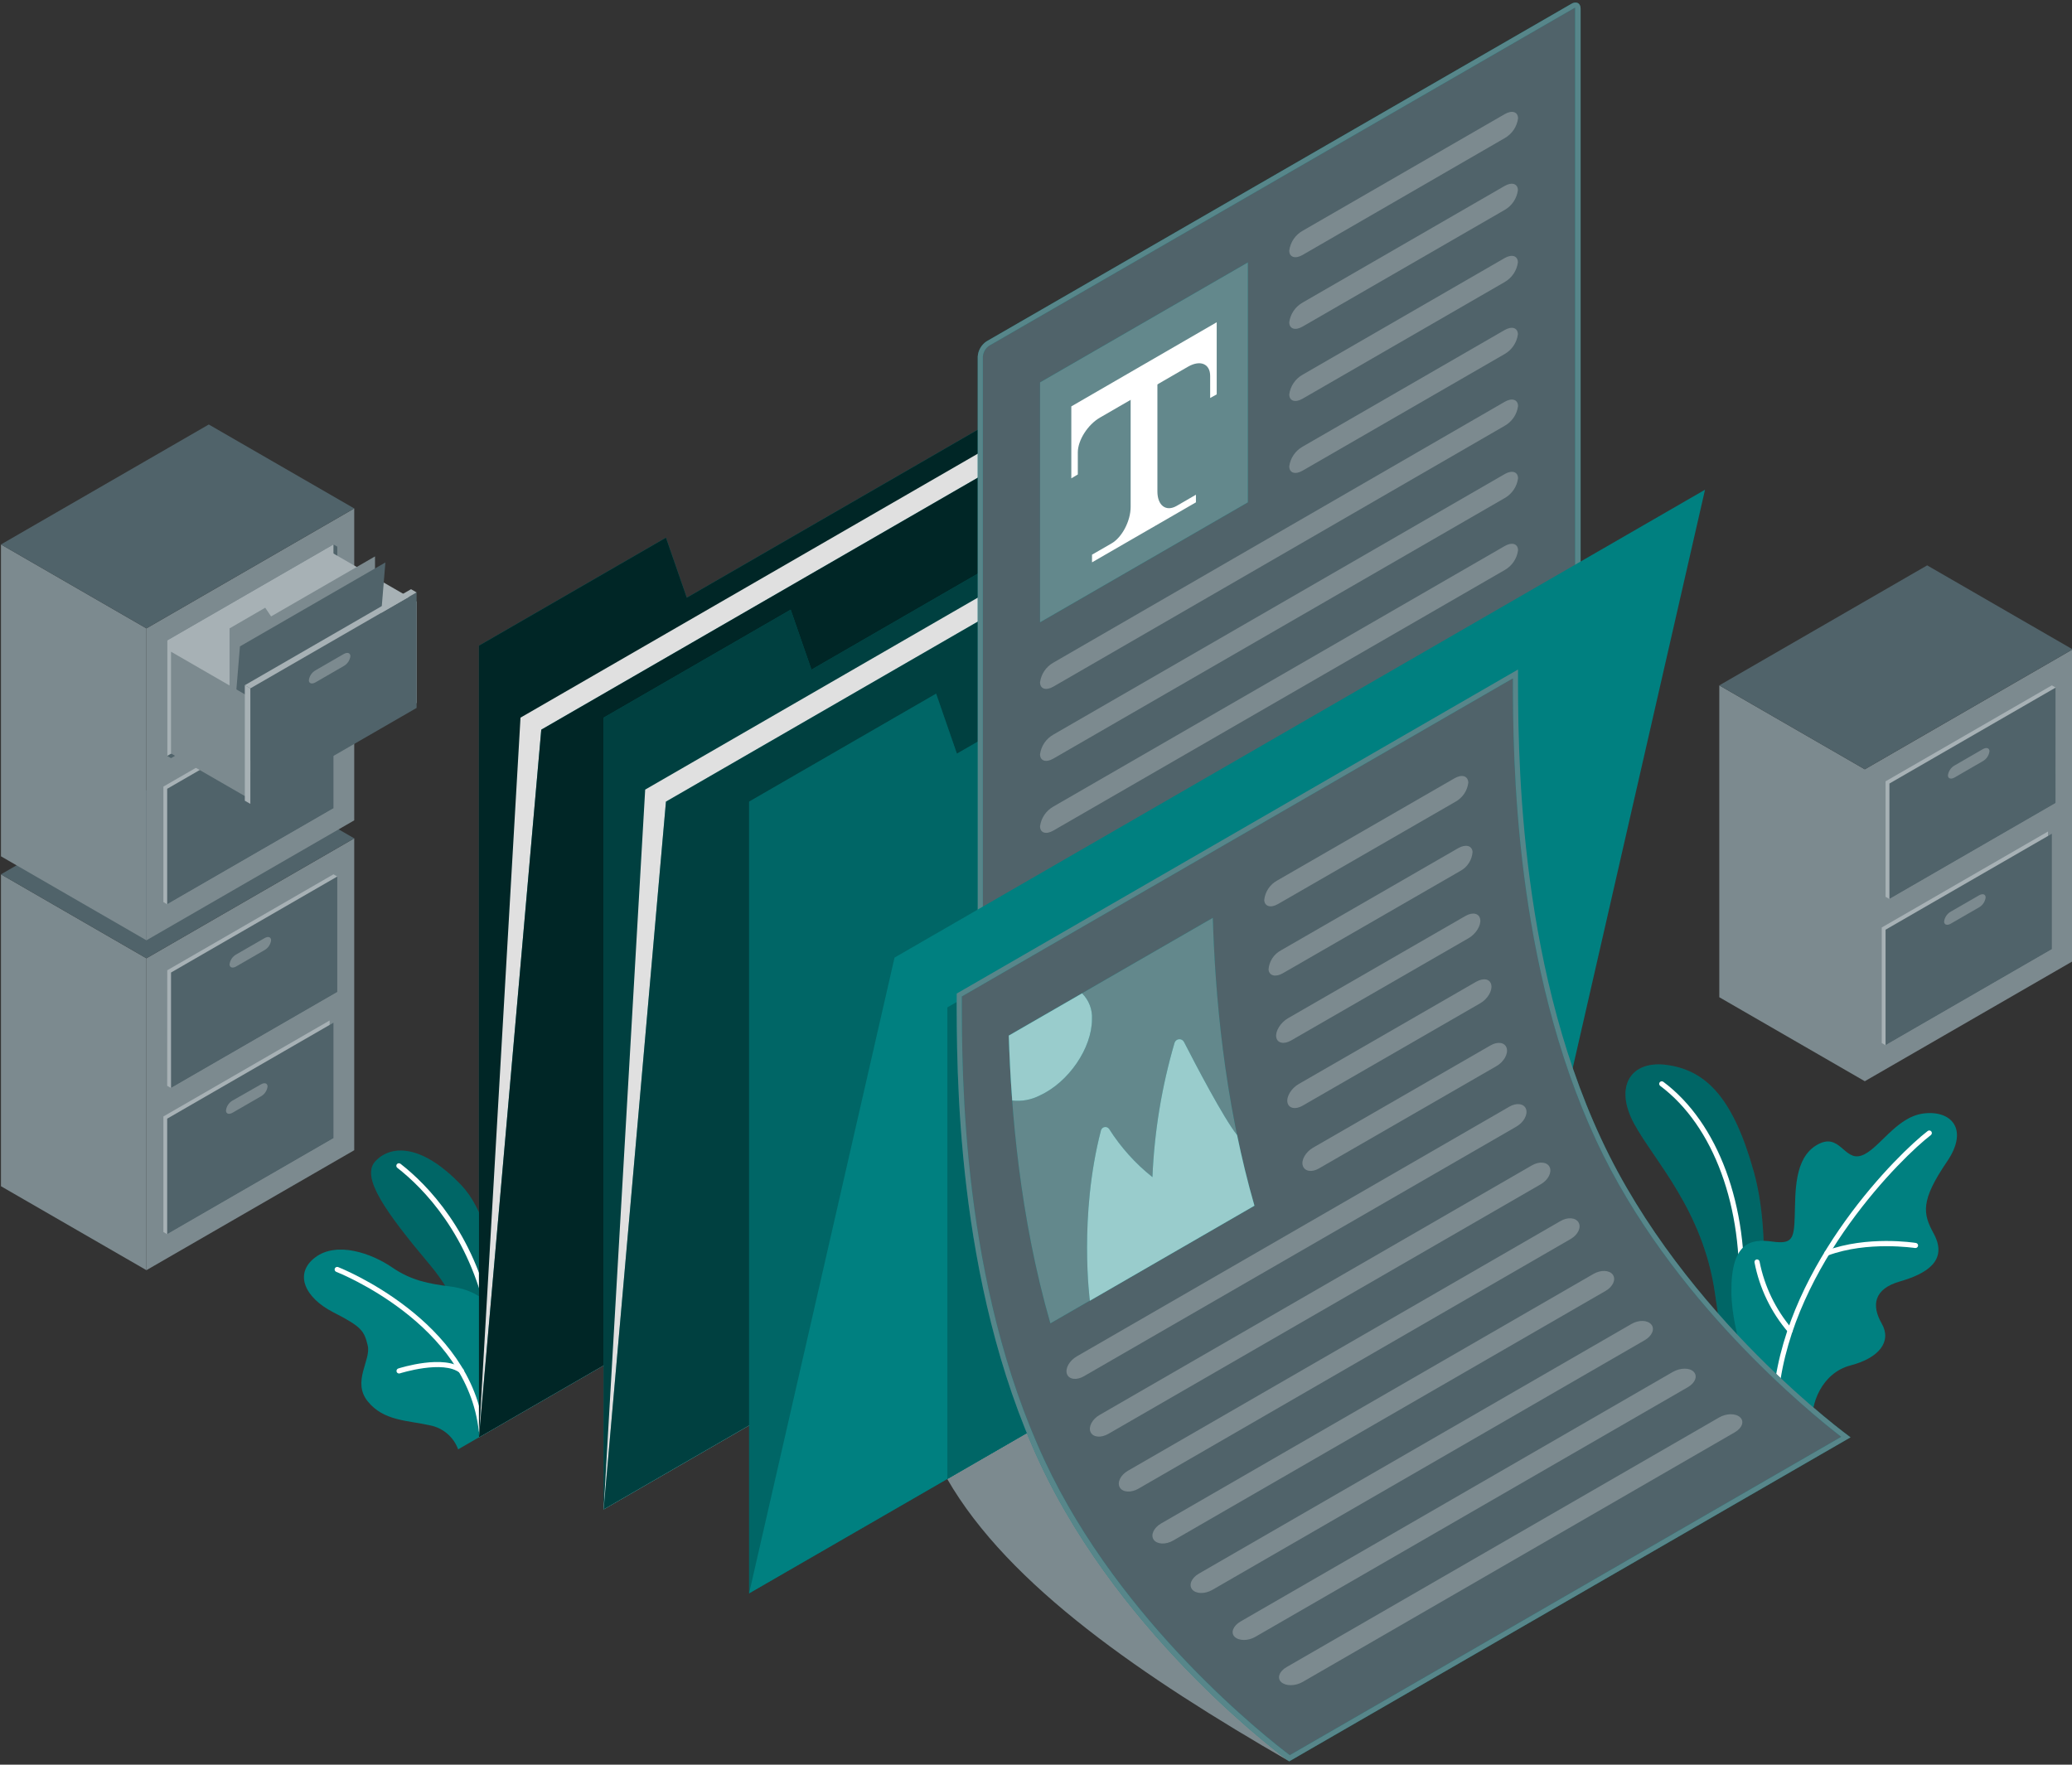 <svg width="162" height="138" viewBox="0 0 162 138" fill="none" xmlns="http://www.w3.org/2000/svg">
<rect x="0" y="0" width="162" height="138" fill="#333333" stroke="none"/>
<g id="Documents-amico 1" clip-path="url(#clip0_916_8032)">
<g id="freepik--filing-cabinets--inject-12">
<path id="Vector" d="M11.448 99.328L0.076 92.764V68.372L11.448 74.94V99.328Z" fill="#7C8A8F"/>
<path id="Vector_2" d="M11.448 74.94L27.696 65.56V89.948L11.448 99.328V74.94Z" fill="#7C8A8F"/>
<path id="Vector_3" d="M27.696 65.56L11.448 74.94L0.076 68.372L16.324 58.992L27.696 65.56Z" fill="#50636A"/>
<path id="Vector_4" d="M13.076 75.876L26.072 68.372L26.372 68.544V77.58L13.372 85.084L13.072 84.912L13.076 75.876Z" fill="#A7B1B5"/>
<path id="Vector_5" d="M13.372 76.052L26.372 68.544V77.58L13.372 85.084V76.052Z" fill="#50636A"/>
<path id="Vector_6" d="M18.468 74.64L20.68 73.364C20.964 73.196 21.196 73.272 21.196 73.532C21.176 73.691 21.118 73.843 21.029 73.977C20.939 74.11 20.82 74.221 20.68 74.3L18.468 75.576C18.18 75.744 17.948 75.668 17.948 75.408C17.969 75.248 18.027 75.095 18.117 74.962C18.207 74.829 18.328 74.718 18.468 74.64Z" fill="#7C8A8F"/>
<path id="Vector_7" d="M12.776 87.308L25.772 79.804V88.84L26.072 89.012L13.072 96.516L12.776 96.344V87.308Z" fill="#A7B1B5"/>
<path id="Vector_8" d="M13.072 87.48L26.072 79.976V89.012L13.072 96.516V87.48Z" fill="#50636A"/>
<path id="Vector_9" d="M18.168 86.072L20.4 84.8C20.688 84.632 20.92 84.708 20.92 84.968C20.899 85.127 20.842 85.28 20.751 85.413C20.661 85.547 20.541 85.657 20.4 85.736L18.188 87.012C17.9 87.18 17.668 87.104 17.668 86.844C17.686 86.685 17.741 86.533 17.828 86.399C17.914 86.265 18.031 86.153 18.168 86.072Z" fill="#7C8A8F"/>
<path id="Vector_10" d="M11.448 73.532L0.076 66.964V42.576L11.448 49.14V73.532Z" fill="#7C8A8F"/>
<path id="Vector_11" d="M11.448 49.14L27.696 39.76V64.152L11.448 73.532V49.14Z" fill="#7C8A8F"/>
<path id="Vector_12" d="M27.696 39.76L11.448 49.14L0.076 42.576L16.324 33.196L27.696 39.76Z" fill="#50636A"/>
<path id="Vector_13" d="M13.072 50.08L26.072 42.576L26.372 42.748V51.784L13.372 59.288L13.072 59.112V50.08Z" fill="#50636A"/>
<path id="Vector_14" d="M18.468 48.84L20.676 47.564C20.964 47.4 21.196 47.476 21.196 47.736C21.175 47.895 21.117 48.048 21.027 48.181C20.936 48.314 20.816 48.425 20.676 48.504L18.468 49.78C18.18 49.944 17.948 49.872 17.948 49.612C17.969 49.452 18.027 49.299 18.117 49.165C18.208 49.031 18.328 48.92 18.468 48.84Z" fill="#E0E0E0"/>
<path id="Vector_15" d="M12.776 61.512L25.772 54.008V63.04L26.072 63.212L13.072 70.716L12.776 70.544V61.512Z" fill="#A7B1B5"/>
<path id="Vector_16" d="M13.072 61.684L26.072 54.18V63.212L13.072 70.716V61.684Z" fill="#50636A"/>
<path id="Vector_17" d="M18.168 60.272L20.4 58.996C20.684 58.832 20.92 58.908 20.92 59.168C20.898 59.327 20.839 59.479 20.749 59.612C20.659 59.745 20.54 59.856 20.4 59.936L18.168 61.2C17.88 61.364 17.648 61.288 17.648 61.032C17.671 60.874 17.73 60.723 17.82 60.591C17.91 60.459 18.029 60.35 18.168 60.272Z" fill="#E0E0E0"/>
<path id="Vector_18" d="M13.072 50.08L26.072 42.576V51.608L13.072 59.112V50.08Z" fill="#A7B1B5"/>
<path id="Vector_19" d="M32.572 47.04L25.456 42.932V50.892L32.572 54.996V47.04Z" fill="#A7B1B5"/>
<path id="Vector_20" d="M17.948 60.4V49.14L20.736 47.524L21.196 48.204L29.32 43.512V53.832L17.948 60.4Z" fill="#7C8A8F"/>
<path id="Vector_21" d="M17.948 60.4L18.76 50.548L30.132 43.984L29.32 53.832L17.948 60.4Z" fill="#50636A"/>
<path id="Vector_22" d="M19.572 54.544L13.372 50.964V58.924L19.572 62.5V54.544Z" fill="#7C8A8F"/>
<path id="Vector_23" d="M19.572 53.832L32.572 46.328V55.36L19.572 62.864V53.832Z" fill="#50636A"/>
<path id="Vector_24" d="M24.668 52.42L26.876 51.144C27.164 50.98 27.396 51.056 27.396 51.316C27.375 51.475 27.317 51.627 27.226 51.761C27.136 51.894 27.016 52.004 26.876 52.084L24.668 53.36C24.38 53.524 24.148 53.448 24.148 53.192C24.169 53.031 24.227 52.878 24.318 52.744C24.408 52.61 24.528 52.499 24.668 52.42Z" fill="#7C8A8F"/>
<path id="Vector_25" d="M19.573 53.832L19.141 53.584V62.616L19.573 62.864V53.832Z" fill="#A7B1B5"/>
<path id="Vector_26" d="M19.141 53.584L32.137 46.076L32.573 46.328L19.573 53.832L19.141 53.584Z" fill="#A7B1B5"/>
<path id="Vector_27" d="M145.8 84.552L134.424 77.984V53.596L145.8 60.16V84.552Z" fill="#7C8A8F"/>
<path id="Vector_28" d="M145.8 60.16L162.048 50.78V75.172L145.8 84.552V60.16Z" fill="#7C8A8F"/>
<path id="Vector_29" d="M162.048 50.78L145.8 60.16L134.424 53.596L150.676 44.212L162.048 50.78Z" fill="#50636A"/>
<path id="Vector_30" d="M147.424 61.1L160.424 53.596L160.724 53.768L160.72 62.8L147.724 70.304L147.424 70.132V61.1Z" fill="#A7B1B5"/>
<path id="Vector_31" d="M147.725 61.272L160.725 53.768L160.721 62.8L147.725 70.304V61.272Z" fill="#50636A"/>
<path id="Vector_32" d="M152.82 59.86L155.028 58.584C155.316 58.42 155.548 58.496 155.548 58.752C155.527 58.912 155.469 59.065 155.379 59.199C155.288 59.333 155.168 59.444 155.028 59.524L152.82 60.8C152.532 60.964 152.3 60.888 152.3 60.632C152.321 60.471 152.379 60.319 152.469 60.184C152.559 60.051 152.679 59.939 152.82 59.86Z" fill="#7C8A8F"/>
<path id="Vector_33" d="M147.124 72.532L160.124 65.024V74.06L160.424 74.232L147.424 81.736L147.124 81.564V72.532Z" fill="#A7B1B5"/>
<path id="Vector_34" d="M147.424 72.704L160.424 65.2V74.232L147.424 81.736V72.704Z" fill="#50636A"/>
<path id="Vector_35" d="M152.52 71.292L154.732 70.016C155.016 69.852 155.248 69.928 155.248 70.184C155.227 70.343 155.169 70.496 155.08 70.63C154.991 70.764 154.872 70.875 154.732 70.956L152.52 72.232C152.232 72.396 152 72.32 152 72.06C152.022 71.9 152.08 71.748 152.17 71.615C152.26 71.482 152.38 71.371 152.52 71.292Z" fill="#7C8A8F"/>
</g>
<g id="freepik--Plants--inject-12">
<path id="Vector_36" d="M37.6 110.044C37.6 110.044 37.644 103.7 33.644 98.944C30.104 94.732 28.22 92.06 29.336 90.828C30.452 89.596 32.852 89.3 36.088 92.708C39.324 96.116 39.576 105.556 39.128 107.692L37.6 110.044Z" fill="#008080"/>
<path id="Vector_37" opacity="0.2" d="M37.6 110.044C37.6 110.044 37.644 103.7 33.644 98.944C30.104 94.732 28.22 92.06 29.336 90.828C30.452 89.596 32.852 89.3 36.088 92.708C39.324 96.116 39.576 105.556 39.128 107.692L37.6 110.044Z" fill="black"/>
<path id="Vector_38" d="M38.272 103.224C38.226 103.224 38.182 103.209 38.146 103.181C38.111 103.152 38.086 103.113 38.076 103.068C36.676 96.52 33.084 92.9 31.064 91.324C31.022 91.292 30.995 91.244 30.988 91.192C30.981 91.139 30.995 91.086 31.028 91.044C31.061 91.002 31.109 90.975 31.162 90.968C31.216 90.961 31.269 90.976 31.312 91.008C33.372 92.608 37.04 96.312 38.468 102.984C38.474 103.01 38.474 103.036 38.47 103.062C38.465 103.088 38.456 103.112 38.442 103.134C38.427 103.156 38.409 103.175 38.387 103.19C38.366 103.205 38.341 103.215 38.316 103.22L38.272 103.224Z" fill="white"/>
<path id="Vector_39" d="M37.448 112.4L35.82 113.34C35.646 112.866 35.354 112.444 34.97 112.115C34.586 111.787 34.124 111.562 33.628 111.464C31.848 111.064 30 111.132 28.752 109.588C27.504 108.044 29.024 106.364 28.752 105.228C28.48 104.092 28.304 103.764 26.072 102.628C23.84 101.492 22.96 99.608 24.64 98.332C26.32 97.056 29.04 97.992 30.688 99.132C32.152 100.132 33.544 100.396 35.18 100.6C36.816 100.804 39.48 101.712 39.072 105.512C38.805 107.864 38.26 110.176 37.448 112.4Z" fill="#008080"/>
<path id="Vector_40" d="M31.201 107.408C31.158 107.408 31.116 107.394 31.082 107.369C31.047 107.344 31.022 107.309 31.009 107.268C30.993 107.217 30.999 107.162 31.023 107.115C31.048 107.068 31.09 107.033 31.14 107.016C31.285 106.972 34.74 105.876 36.209 107.052C36.245 107.087 36.267 107.133 36.271 107.183C36.274 107.233 36.259 107.283 36.228 107.322C36.197 107.361 36.152 107.387 36.102 107.395C36.053 107.403 36.002 107.392 35.961 107.364C34.664 106.324 31.297 107.388 31.261 107.4L31.201 107.408Z" fill="white"/>
<path id="Vector_41" d="M37.628 112.096C37.579 112.096 37.532 112.078 37.496 112.046C37.46 112.013 37.437 111.968 37.432 111.92C36.54 103.496 26.392 99.5 26.292 99.46C26.267 99.451 26.244 99.437 26.225 99.418C26.206 99.4 26.19 99.379 26.18 99.354C26.169 99.33 26.163 99.304 26.162 99.278C26.162 99.251 26.166 99.225 26.176 99.2C26.195 99.152 26.233 99.112 26.281 99.091C26.328 99.069 26.382 99.067 26.432 99.084C26.54 99.128 36.912 103.208 37.828 111.884C37.833 111.937 37.818 111.989 37.785 112.03C37.752 112.072 37.704 112.098 37.652 112.104L37.628 112.096Z" fill="white"/>
<path id="Vector_42" d="M137.12 106.868C137.164 106.728 138.88 97.896 137.12 91.632C135.52 85.888 133.432 83.768 130.456 83.3C127.48 82.832 126.188 84.976 127.768 87.88C129.348 90.784 133.152 94.636 134.084 101.124C134.484 103.796 134.788 106.116 134.788 106.116L137.12 106.868Z" fill="#008080"/>
<path id="Vector_43" opacity="0.2" d="M137.12 106.868C137.164 106.728 138.88 97.896 137.12 91.632C135.52 85.888 133.432 83.768 130.456 83.3C127.48 82.832 126.188 84.976 127.768 87.88C129.348 90.784 133.152 94.636 134.084 101.124C134.484 103.796 134.788 106.116 134.788 106.116L137.12 106.868Z" fill="black"/>
<path id="Vector_44" d="M136.116 101.796C136.089 101.795 136.064 101.788 136.04 101.776C136.016 101.765 135.995 101.749 135.978 101.729C135.96 101.709 135.947 101.686 135.938 101.662C135.93 101.637 135.926 101.61 135.928 101.584C136.328 94.432 133.992 88.048 129.804 84.916C129.761 84.884 129.733 84.837 129.726 84.784C129.718 84.732 129.732 84.678 129.764 84.636C129.796 84.594 129.843 84.567 129.896 84.56C129.948 84.552 130.001 84.565 130.044 84.596C134.336 87.796 136.744 94.324 136.324 101.608C136.321 101.66 136.297 101.709 136.258 101.745C136.219 101.78 136.168 101.798 136.116 101.796Z" fill="white"/>
<path id="Vector_45" d="M141.724 111.468C141.496 109.824 142.44 107.36 144.684 106.776C146.928 106.192 147.928 104.904 147.12 103.496C146.312 102.088 146.5 100.796 148.536 100.212C150.572 99.628 152.356 98.612 151.184 96.46C150.332 94.904 150.144 93.896 152.232 90.832C153.964 88.288 152.548 86.796 150.38 87.076C148.212 87.356 146.872 89.94 145.516 90.372C144.16 90.804 143.848 88.5 142.06 89.532C140.272 90.564 140.38 93.208 140.324 95.052C140.268 96.896 140.148 97.312 138.532 97.088C136.916 96.864 135.332 97.128 135.368 101.036C135.396 104.388 137.184 108.54 137.184 108.54L141.724 111.468Z" fill="#008080"/>
<path id="Vector_46" d="M138.888 108.968H138.868C138.814 108.962 138.765 108.935 138.731 108.893C138.698 108.851 138.682 108.798 138.688 108.744C139.816 98.668 148.464 90.168 150.72 88.444C150.762 88.412 150.816 88.397 150.869 88.405C150.921 88.412 150.969 88.44 151.002 88.482C151.034 88.525 151.048 88.578 151.041 88.631C151.034 88.684 151.006 88.732 150.964 88.764C148.736 90.464 140.2 98.852 139.088 108.788C139.082 108.837 139.058 108.883 139.022 108.916C138.985 108.949 138.937 108.967 138.888 108.968Z" fill="white"/>
<path id="Vector_47" d="M142.832 98.196C142.791 98.196 142.752 98.183 142.718 98.161C142.685 98.138 142.659 98.106 142.644 98.068C142.627 98.018 142.63 97.963 142.652 97.914C142.674 97.866 142.714 97.828 142.764 97.808C145.988 96.608 149.644 97.176 149.8 97.2C149.852 97.209 149.898 97.238 149.929 97.28C149.959 97.323 149.972 97.376 149.964 97.428C149.954 97.48 149.925 97.526 149.883 97.557C149.841 97.588 149.788 97.602 149.736 97.596C149.7 97.596 146.028 97.02 142.904 98.184C142.881 98.192 142.856 98.196 142.832 98.196Z" fill="white"/>
<path id="Vector_48" d="M139.96 104.252C139.932 104.252 139.904 104.246 139.879 104.234C139.853 104.222 139.831 104.205 139.812 104.184C138.471 102.623 137.563 100.738 137.176 98.716C137.172 98.69 137.173 98.664 137.18 98.638C137.186 98.612 137.197 98.588 137.213 98.567C137.228 98.546 137.248 98.528 137.271 98.515C137.293 98.501 137.318 98.492 137.344 98.488C137.37 98.484 137.397 98.485 137.422 98.492C137.448 98.498 137.472 98.509 137.493 98.525C137.514 98.54 137.532 98.56 137.546 98.583C137.559 98.605 137.568 98.63 137.572 98.656C137.955 100.598 138.829 102.409 140.112 103.916C140.137 103.946 140.153 103.982 140.159 104.02C140.164 104.058 140.158 104.097 140.142 104.132C140.127 104.167 140.101 104.197 140.069 104.219C140.036 104.24 139.999 104.251 139.96 104.252Z" fill="white"/>
</g>
<g id="freepik--folder-2--inject-12">
<path id="Vector_49" d="M37.448 50.492V112.404L100.816 75.82L100.812 19.536L53.696 46.74L52.068 42.048L37.448 50.492Z" fill="#008080"/>
<path id="Vector_50" opacity="0.7" d="M37.448 50.492V112.404L100.816 75.82L100.812 19.536L53.696 46.74L52.068 42.048L37.448 50.492Z" fill="black"/>
<path id="Vector_51" d="M37.448 112.404L40.696 56.12L104.064 19.536L100.816 75.82L37.448 112.404Z" fill="#E0E0E0"/>
<path id="Vector_52" d="M37.448 112.404L42.32 57.06L105.688 20.472L100.816 75.82L37.448 112.404Z" fill="#008080"/>
<path id="Vector_53" opacity="0.7" d="M37.448 112.404L42.32 57.06L105.688 20.472L100.816 75.82L37.448 112.404Z" fill="black"/>
</g>
<g id="freepik--folder-1--inject-12">
<path id="Vector_54" d="M47.196 56.12V118.036L110.564 81.448V25.164L63.444 52.368L61.82 47.676L47.196 56.12Z" fill="#008080"/>
<path id="Vector_55" opacity="0.5" d="M47.196 56.12V118.036L110.564 81.448V25.164L63.444 52.368L61.82 47.676L47.196 56.12Z" fill="black"/>
<path id="Vector_56" d="M47.196 118.036L50.444 61.748L113.812 25.164L110.564 81.448L47.196 118.036Z" fill="#E0E0E0"/>
<path id="Vector_57" d="M47.196 118.036L52.068 62.688L115.436 26.1L110.564 81.448L47.196 118.036Z" fill="#008080"/>
<path id="Vector_58" opacity="0.5" d="M47.196 118.036L52.068 62.688L115.436 26.1L110.564 81.448L47.196 118.036Z" fill="black"/>
</g>
<g id="freepik--Documents--inject-12">
<path id="Vector_59" d="M100.801 137.736C89.425 131.168 78.873 124.028 74.057 115.652L88.697 107.2L100.801 137.736Z" fill="#7C8A8F"/>
<path id="Vector_60" d="M58.568 62.688V124.6L121.936 88.016V31.732L74.816 58.936L73.192 54.244L58.568 62.688Z" fill="#008080"/>
<path id="Vector_61" opacity="0.2" d="M58.568 62.688V124.6L121.936 88.016V31.732L74.816 58.936L73.192 54.244L58.568 62.688Z" fill="black"/>
<path id="Vector_62" d="M76.825 80.992C76.665 80.992 76.641 80.808 76.641 80.7V27.9C76.653 27.695 76.714 27.496 76.816 27.318C76.919 27.14 77.061 26.989 77.233 26.876L122.969 0.476C123.031 0.437 123.103 0.414 123.177 0.412C123.337 0.412 123.361 0.596 123.361 0.704V53.504C123.348 53.709 123.288 53.909 123.185 54.087C123.083 54.266 122.94 54.418 122.769 54.532L77.033 80.932C76.969 80.969 76.898 80.989 76.825 80.992Z" fill="#50636A"/>
<path id="Vector_63" d="M123.152 0.596C123.156 0.625 123.156 0.655 123.152 0.684V53.484C123.139 53.654 123.088 53.819 123.003 53.967C122.918 54.115 122.801 54.243 122.66 54.34L76.924 80.74L76.844 80.776C76.839 80.747 76.839 80.717 76.844 80.688V27.888C76.858 27.718 76.909 27.554 76.994 27.406C77.079 27.259 77.196 27.132 77.336 27.036L123.072 0.636C123.098 0.618 123.126 0.606 123.156 0.6M123.18 0.2C123.071 0.203 122.965 0.235 122.872 0.292L77.136 26.692C76.935 26.824 76.768 27.001 76.648 27.21C76.528 27.418 76.458 27.652 76.444 27.892V80.692C76.444 81.004 76.6 81.184 76.844 81.184C76.953 81.181 77.06 81.149 77.152 81.092L122.888 54.692C123.09 54.561 123.258 54.383 123.379 54.175C123.499 53.966 123.568 53.732 123.58 53.492V0.692C123.58 0.38 123.424 0.196 123.18 0.2Z" fill="#008080"/>
<path id="Vector_64" opacity="0.7" d="M123.152 0.596C123.156 0.625 123.156 0.655 123.152 0.684V53.484C123.139 53.654 123.088 53.819 123.003 53.967C122.918 54.115 122.801 54.243 122.66 54.34L76.924 80.74L76.844 80.776C76.839 80.747 76.839 80.717 76.844 80.688V27.888C76.858 27.718 76.909 27.554 76.994 27.406C77.079 27.259 77.196 27.132 77.336 27.036L123.072 0.636C123.098 0.618 123.126 0.606 123.156 0.6M123.18 0.2C123.071 0.203 122.965 0.235 122.872 0.292L77.136 26.692C76.935 26.824 76.768 27.001 76.648 27.21C76.528 27.418 76.458 27.652 76.444 27.892V80.692C76.444 81.004 76.6 81.184 76.844 81.184C76.953 81.181 77.06 81.149 77.152 81.092L122.888 54.692C123.09 54.561 123.258 54.383 123.379 54.175C123.499 53.966 123.568 53.732 123.58 53.492V0.692C123.58 0.38 123.424 0.196 123.18 0.2Z" fill="#7C8A8F"/>
<path id="Vector_65" d="M81.316 29.904L97.564 20.524V39.284L81.316 48.664V29.904Z" fill="#008080"/>
<path id="Vector_66" opacity="0.8" d="M81.316 29.904L97.564 20.524V39.284L81.316 48.664V29.904Z" fill="#7C8A8F"/>
<path id="Vector_67" d="M95.129 25.2V30.84L94.617 31.124V29.4C94.617 28.448 93.845 28.124 92.885 28.676L86.001 32.656C85.045 33.208 84.269 34.428 84.269 35.38V37.104L83.761 37.408V31.78L95.129 25.2Z" fill="white"/>
<path id="Vector_68" d="M92 39.56C91.168 40.04 90.492 39.536 90.492 38.428V29.4L88.4 30.536V39.636C88.4 40.74 87.724 42.036 86.892 42.504L85.38 43.376V43.976L93.504 39.284V38.688L92 39.56Z" fill="white"/>
<path id="Vector_69" d="M100.801 19.599C100.801 20.119 101.269 20.267 101.841 19.939L117.649 10.8C117.929 10.641 118.169 10.419 118.35 10.152C118.53 9.884 118.646 9.579 118.689 9.26C118.689 8.744 118.221 8.592 117.649 8.924L101.853 18.044C101.568 18.202 101.324 18.426 101.141 18.696C100.958 18.966 100.842 19.276 100.801 19.599Z" fill="#7C8A8F"/>
<path id="Vector_70" d="M100.801 25.2C100.801 25.72 101.269 25.872 101.841 25.54L117.637 16.42C117.917 16.261 118.157 16.039 118.338 15.772C118.518 15.505 118.634 15.199 118.677 14.88C118.677 14.364 118.209 14.212 117.637 14.544L101.841 23.664C101.561 23.822 101.321 24.043 101.141 24.31C100.96 24.576 100.844 24.881 100.801 25.2Z" fill="#7C8A8F"/>
<path id="Vector_71" d="M100.801 30.84C100.801 31.36 101.269 31.512 101.841 31.18L117.637 22.06C117.917 21.901 118.156 21.68 118.337 21.413C118.517 21.147 118.634 20.843 118.677 20.524C118.677 20.004 118.209 19.852 117.637 20.184L101.841 29.304C101.561 29.462 101.321 29.683 101.141 29.95C100.96 30.216 100.844 30.521 100.801 30.84Z" fill="#7C8A8F"/>
<path id="Vector_72" d="M100.801 36.468C100.801 36.987 101.269 37.139 101.841 36.807L117.637 27.688C117.917 27.529 118.156 27.308 118.337 27.041C118.517 26.775 118.634 26.47 118.677 26.151C118.677 25.631 118.209 25.48 117.637 25.811L101.841 34.931C101.561 35.09 101.321 35.311 101.141 35.578C100.96 35.844 100.844 36.149 100.801 36.468Z" fill="#7C8A8F"/>
<path id="Vector_73" d="M81.316 53.356C81.316 53.876 81.78 54.028 82.356 53.696L117.648 33.296C117.929 33.138 118.169 32.916 118.349 32.65C118.53 32.383 118.646 32.079 118.688 31.76C118.688 31.24 118.22 31.092 117.648 31.42L82.356 51.82C82.076 51.977 81.836 52.198 81.655 52.465C81.475 52.732 81.359 53.036 81.316 53.356Z" fill="#7C8A8F"/>
<path id="Vector_74" d="M81.316 58.984C81.316 59.504 81.78 59.656 82.356 59.324L117.648 38.948C117.929 38.789 118.169 38.567 118.349 38.3C118.53 38.033 118.646 37.727 118.688 37.408C118.688 36.892 118.22 36.74 117.648 37.072L82.356 57.448C82.076 57.606 81.836 57.827 81.655 58.093C81.475 58.36 81.359 58.665 81.316 58.984Z" fill="#7C8A8F"/>
<path id="Vector_75" d="M81.316 64.616C81.316 65.132 81.78 65.284 82.356 64.952L117.648 44.576C117.929 44.417 118.169 44.195 118.349 43.928C118.53 43.661 118.646 43.355 118.688 43.036C118.688 42.52 118.22 42.368 117.648 42.7L82.356 63.076C82.075 63.234 81.835 63.456 81.654 63.723C81.474 63.99 81.358 64.296 81.316 64.616Z" fill="#7C8A8F"/>
<path id="Vector_76" d="M58.568 124.6L69.94 74.884L133.308 38.296L121.936 88.016L58.568 124.6Z" fill="#008080"/>
<path id="Vector_77" d="M74.072 78.776V115.652L88.696 107.208V70.336L74.072 78.776Z" fill="#008080"/>
<path id="Vector_78" opacity="0.2" d="M74.072 78.776V115.652L88.696 107.208V70.336L74.072 78.776Z" fill="black"/>
<path id="Vector_79" d="M100.829 137.496C99.585 136.568 87.593 127.404 81.497 114.296C75.009 100.36 75.017 84.104 75.017 77.988V77.796L118.489 52.7C118.489 58.872 118.489 75.152 125.005 89.136C130.961 101.936 142.493 110.984 144.321 112.368L100.829 137.496Z" fill="#50636A"/>
<path id="Vector_80" d="M118.288 53.06C118.288 59.492 118.412 75.46 124.824 89.236C130.58 101.596 141.524 110.484 143.96 112.36L100.84 137.256C99.156 135.988 87.616 126.976 81.68 114.228C75.2 100.332 75.2 84.108 75.2 78V77.924L118.272 53.056M118.672 52.364L74.8 77.696C74.8 83.452 74.68 100.176 81.3 114.396C87.816 128.352 100.8 137.736 100.8 137.736L144.684 112.4C144.684 112.4 131.684 103.016 125.188 89.06C118.564 74.84 118.688 58.116 118.688 52.36L118.672 52.364Z" fill="#008080"/>
<path id="Vector_81" opacity="0.7" d="M118.288 53.06C118.288 59.492 118.412 75.46 124.824 89.236C130.58 101.596 141.524 110.484 143.96 112.36L100.84 137.256C99.156 135.988 87.616 126.976 81.68 114.228C75.2 100.332 75.2 84.108 75.2 78V77.924L118.272 53.056M118.672 52.364L74.8 77.696C74.8 83.452 74.68 100.176 81.3 114.396C87.816 128.352 100.8 137.736 100.8 137.736L144.684 112.4C144.684 112.4 131.684 103.016 125.188 89.06C118.564 74.84 118.688 58.116 118.688 52.36L118.672 52.364Z" fill="#7C8A8F"/>
<path id="Vector_82" d="M113.725 60.86L99.853 68.86C99.575 69.013 99.338 69.23 99.163 69.494C98.987 69.758 98.878 70.061 98.845 70.376C98.865 70.884 99.349 71.028 99.921 70.696L113.797 62.696C114.071 62.544 114.305 62.33 114.48 62.07C114.655 61.809 114.765 61.511 114.801 61.2C114.777 60.672 114.301 60.528 113.725 60.86Z" fill="#7C8A8F"/>
<path id="Vector_83" d="M114.021 66.32L100.149 74.32C99.874 74.467 99.642 74.682 99.472 74.944C99.303 75.205 99.203 75.505 99.181 75.816C99.225 76.308 99.729 76.44 100.301 76.108L114.177 68.108C114.45 67.961 114.681 67.747 114.848 67.486C115.015 67.225 115.113 66.925 115.133 66.616C115.093 66.12 114.597 66 114.021 66.32Z" fill="#7C8A8F"/>
<path id="Vector_84" d="M114.577 71.628L100.701 79.628C100.129 79.96 99.713 80.62 99.781 81.096C99.849 81.572 100.373 81.696 100.949 81.364L114.825 73.364C115.397 73.032 115.805 72.376 115.733 71.9C115.661 71.424 115.149 71.296 114.577 71.628Z" fill="#7C8A8F"/>
<path id="Vector_85" d="M115.409 76.776L101.533 84.776C100.961 85.108 100.565 85.756 100.661 86.22C100.757 86.684 101.301 86.788 101.861 86.456L115.733 78.456C116.309 78.124 116.693 77.48 116.597 77.016C116.501 76.552 116.001 76.444 115.409 76.776Z" fill="#7C8A8F"/>
<path id="Vector_86" d="M116.536 81.751L102.66 89.751C102.088 90.084 101.716 90.716 101.86 91.159C102.004 91.603 102.552 91.704 103.124 91.371L117 83.371C117.576 83.04 117.936 82.412 117.8 81.963C117.664 81.516 117.108 81.419 116.536 81.751Z" fill="#7C8A8F"/>
<path id="Vector_87" d="M118 86.548L84.184 106.072C83.612 106.404 83.264 107.02 83.42 107.448C83.576 107.876 84.172 107.956 84.744 107.624L118.56 88.1C119.136 87.768 119.468 87.156 119.312 86.724C119.156 86.292 118.552 86.216 118 86.548Z" fill="#7C8A8F"/>
<path id="Vector_88" d="M119.78 91.128L85.968 110.652C85.392 110.984 85.076 111.584 85.268 111.992C85.46 112.4 86.068 112.464 86.652 112.132L120.468 92.608C121.044 92.276 121.352 91.676 121.16 91.268C120.968 90.86 120.356 90.8 119.78 91.128Z" fill="#7C8A8F"/>
<path id="Vector_89" d="M122 95.492L88.184 115.016C87.608 115.348 87.324 115.932 87.552 116.32C87.78 116.708 88.432 116.748 89.008 116.416L122.8 96.892C123.372 96.564 123.648 95.984 123.42 95.596C123.192 95.208 122.56 95.16 122 95.492Z" fill="#7C8A8F"/>
<path id="Vector_90" d="M124.588 99.62L90.776 119.14C90.2 119.472 89.944 120.044 90.204 120.408C90.464 120.772 91.148 120.808 91.724 120.472L125.536 100.948C126.112 100.616 126.36 100.052 126.1 99.684C125.84 99.316 125.164 99.288 124.588 99.62Z" fill="#7C8A8F"/>
<path id="Vector_91" d="M127.54 103.544L93.725 123.064C93.153 123.396 92.924 123.952 93.213 124.3C93.501 124.648 94.209 124.664 94.784 124.332L128.6 104.8C129.172 104.468 129.4 103.92 129.104 103.572C128.808 103.224 128.116 103.2 127.54 103.544Z" fill="#7C8A8F"/>
<path id="Vector_92" d="M130.8 107.28L96.996 126.8C96.42 127.132 96.196 127.676 96.532 128C96.868 128.324 97.58 128.332 98.152 128L131.968 108.476C132.544 108.144 132.744 107.608 132.424 107.276C132.104 106.944 131.384 106.952 130.8 107.28Z" fill="#7C8A8F"/>
<path id="Vector_93" d="M134.401 110.852L100.585 130.372C100.013 130.704 99.825 131.236 100.185 131.552C100.545 131.868 101.281 131.856 101.857 131.524L135.645 112C136.217 111.668 136.397 111.148 136.045 110.828C135.693 110.508 134.961 110.52 134.401 110.852Z" fill="#7C8A8F"/>
<path id="Vector_94" d="M94.824 71.776L78.872 80.976C79.048 86.756 79.708 95.092 82.124 103.488L98.08 94.288C95.66 85.892 95 77.552 94.824 71.776Z" fill="#008080"/>
<path id="Vector_95" opacity="0.8" d="M94.824 71.776L78.872 80.976C79.048 86.756 79.708 95.092 82.124 103.488L98.08 94.288C95.66 85.892 95 77.552 94.824 71.776Z" fill="#7C8A8F"/>
<path id="Vector_96" d="M85.376 79.704C85.398 79.331 85.34 78.957 85.206 78.608C85.072 78.259 84.865 77.943 84.6 77.68L78.872 80.984C78.92 82.512 79 84.22 79.14 86.06C79.885 86.145 80.639 86.006 81.304 85.66C83.556 84.628 85.376 81.952 85.376 79.704Z" fill="#008080"/>
<path id="Vector_97" opacity="0.6" d="M85.376 79.704C85.398 79.331 85.34 78.957 85.206 78.608C85.072 78.259 84.865 77.943 84.6 77.68L78.872 80.984C78.92 82.512 79 84.22 79.14 86.06C79.885 86.145 80.639 86.006 81.304 85.66C83.556 84.628 85.376 81.952 85.376 79.704Z" fill="white"/>
<path id="Vector_98" d="M96.724 88.768C95.66 87.428 93.496 83.288 92.572 81.484C92.536 81.412 92.479 81.353 92.409 81.315C92.339 81.276 92.259 81.26 92.179 81.267C92.1 81.274 92.024 81.305 91.962 81.356C91.9 81.407 91.855 81.475 91.832 81.552C90.833 84.969 90.252 88.495 90.104 92.052C88.772 90.994 87.627 89.72 86.716 88.284C86.678 88.228 86.624 88.185 86.561 88.159C86.498 88.132 86.43 88.125 86.363 88.137C86.296 88.148 86.234 88.179 86.184 88.225C86.134 88.271 86.098 88.33 86.08 88.396C84.336 95.112 85.212 101.72 85.212 101.72L98.08 94.288C97.544 92.432 97.1 90.584 96.724 88.768Z" fill="#008080"/>
<path id="Vector_99" opacity="0.6" d="M96.724 88.768C95.66 87.428 93.496 83.288 92.572 81.484C92.536 81.412 92.479 81.353 92.409 81.315C92.339 81.276 92.259 81.26 92.179 81.267C92.1 81.274 92.024 81.305 91.962 81.356C91.9 81.407 91.855 81.475 91.832 81.552C90.833 84.969 90.252 88.495 90.104 92.052C88.772 90.994 87.627 89.72 86.716 88.284C86.678 88.228 86.624 88.185 86.561 88.159C86.498 88.132 86.43 88.125 86.363 88.137C86.296 88.148 86.234 88.179 86.184 88.225C86.134 88.271 86.098 88.33 86.08 88.396C84.336 95.112 85.212 101.72 85.212 101.72L98.08 94.288C97.544 92.432 97.1 90.584 96.724 88.768Z" fill="white"/>
</g>
</g>
<defs>
<clipPath id="clip0_916_8032">
<rect width="162" height="138" fill="white"/>
</clipPath>
</defs>
</svg>
